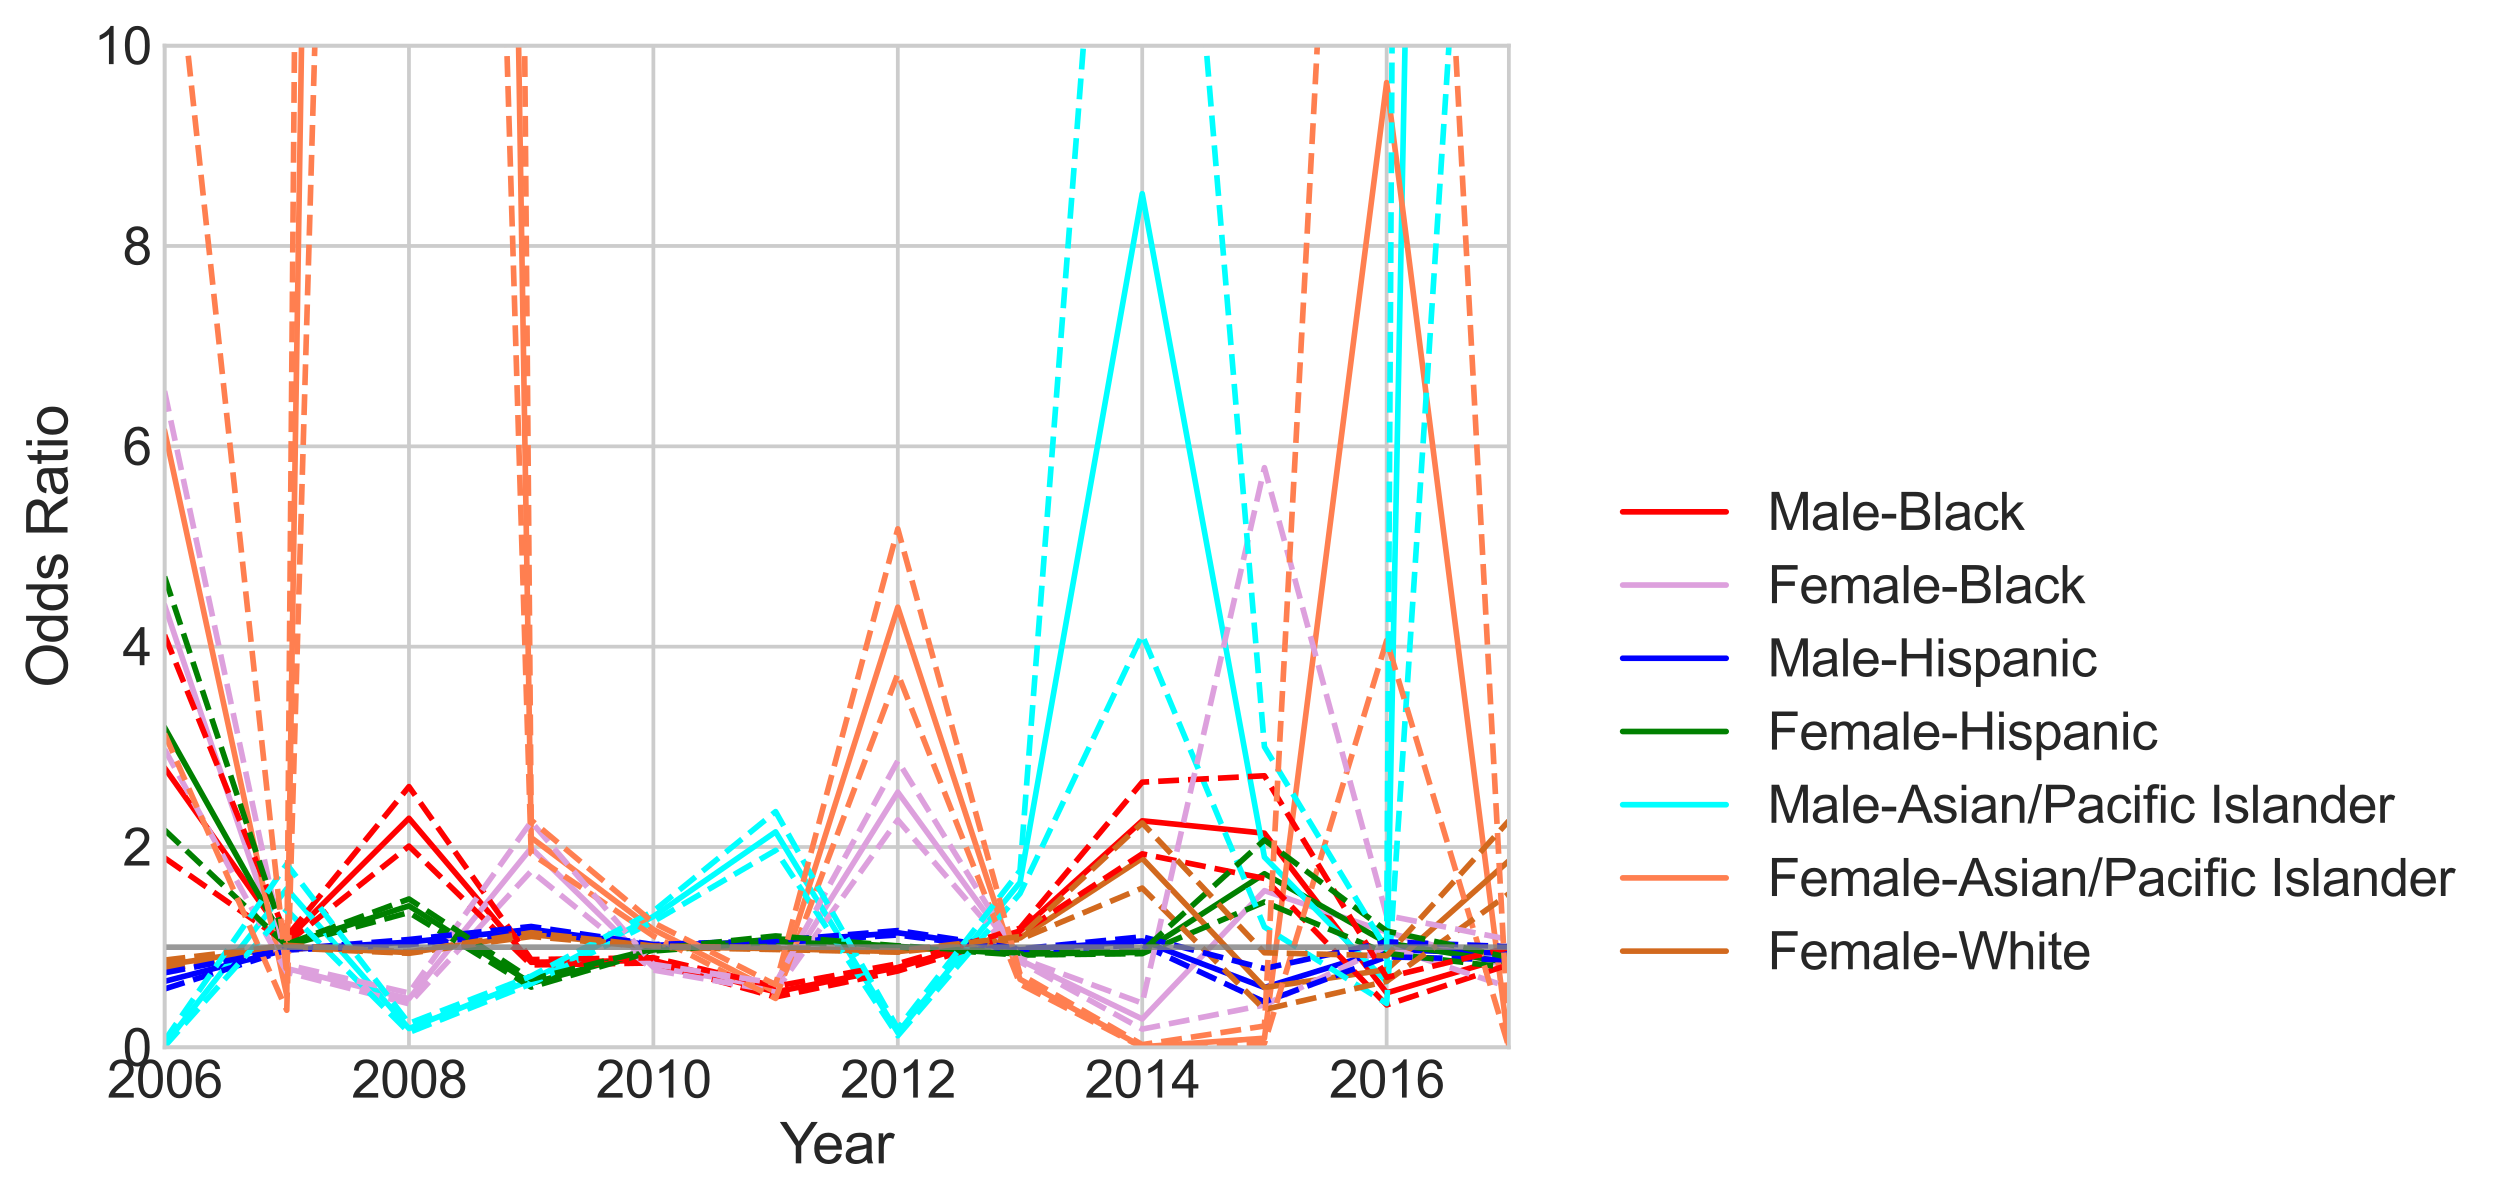 <?xml version="1.0" encoding="utf-8" standalone="no"?>
<!DOCTYPE svg PUBLIC "-//W3C//DTD SVG 1.1//EN"
  "http://www.w3.org/Graphics/SVG/1.1/DTD/svg11.dtd">
<svg xmlns:xlink="http://www.w3.org/1999/xlink" width="664.131pt" height="319.226pt" viewBox="0 0 664.131 319.226" xmlns="http://www.w3.org/2000/svg" version="1.1">
 <defs>
  <style type="text/css">*{stroke-linejoin: round; stroke-linecap: butt}</style>
 </defs>
 <g id="figure_1">
  <g id="patch_1">
   <path d="M 0 319.226 
L 664.131 319.226 
L 664.131 0 
L 0 0 
z
" style="fill: #ffffff"/>
  </g>
  <g id="axes_1">
   <g id="patch_2">
    <path d="M 43.711 278.233 
L 400.831 278.233 
L 400.831 12.121 
L 43.711 12.121 
z
" style="fill: #ffffff"/>
   </g>
   <g id="matplotlib.axis_1">
    <g id="xtick_1">
     <g id="line2d_1">
      <path d="M 43.711 278.233 
L 43.711 12.121 
" clip-path="url(#pe841f5357d)" style="fill: none; stroke: #cccccc; stroke-linecap: round"/>
     </g>
     <g id="text_1">
      <!-- 2006 -->
      <g style="fill: #262626" transform="translate(28.418 291.575) scale(0.138 -0.138)">
       <defs>
        <path id="ArialMT-32" d="M 3222 541 
L 3222 0 
L 194 0 
Q 188 203 259 391 
Q 375 700 629 1000 
Q 884 1300 1366 1694 
Q 2113 2306 2375 2664 
Q 2638 3022 2638 3341 
Q 2638 3675 2398 3904 
Q 2159 4134 1775 4134 
Q 1369 4134 1125 3890 
Q 881 3647 878 3216 
L 300 3275 
Q 359 3922 746 4261 
Q 1134 4600 1788 4600 
Q 2447 4600 2831 4234 
Q 3216 3869 3216 3328 
Q 3216 3053 3103 2787 
Q 2991 2522 2730 2228 
Q 2469 1934 1863 1422 
Q 1356 997 1212 845 
Q 1069 694 975 541 
L 3222 541 
z
" transform="scale(0.016)"/>
        <path id="ArialMT-30" d="M 266 2259 
Q 266 3072 433 3567 
Q 600 4063 929 4331 
Q 1259 4600 1759 4600 
Q 2128 4600 2406 4451 
Q 2684 4303 2865 4023 
Q 3047 3744 3150 3342 
Q 3253 2941 3253 2259 
Q 3253 1453 3087 958 
Q 2922 463 2592 192 
Q 2263 -78 1759 -78 
Q 1097 -78 719 397 
Q 266 969 266 2259 
z
M 844 2259 
Q 844 1131 1108 757 
Q 1372 384 1759 384 
Q 2147 384 2411 759 
Q 2675 1134 2675 2259 
Q 2675 3391 2411 3762 
Q 2147 4134 1753 4134 
Q 1366 4134 1134 3806 
Q 844 3388 844 2259 
z
" transform="scale(0.016)"/>
        <path id="ArialMT-36" d="M 3184 3459 
L 2625 3416 
Q 2550 3747 2413 3897 
Q 2184 4138 1850 4138 
Q 1581 4138 1378 3988 
Q 1113 3794 959 3422 
Q 806 3050 800 2363 
Q 1003 2672 1297 2822 
Q 1591 2972 1913 2972 
Q 2475 2972 2870 2558 
Q 3266 2144 3266 1488 
Q 3266 1056 3080 686 
Q 2894 316 2569 119 
Q 2244 -78 1831 -78 
Q 1128 -78 684 439 
Q 241 956 241 2144 
Q 241 3472 731 4075 
Q 1159 4600 1884 4600 
Q 2425 4600 2770 4297 
Q 3116 3994 3184 3459 
z
M 888 1484 
Q 888 1194 1011 928 
Q 1134 663 1356 523 
Q 1578 384 1822 384 
Q 2178 384 2434 671 
Q 2691 959 2691 1453 
Q 2691 1928 2437 2201 
Q 2184 2475 1800 2475 
Q 1419 2475 1153 2201 
Q 888 1928 888 1484 
z
" transform="scale(0.016)"/>
       </defs>
       <use xlink:href="#ArialMT-32"/>
       <use xlink:href="#ArialMT-30" x="55.615"/>
       <use xlink:href="#ArialMT-30" x="111.23"/>
       <use xlink:href="#ArialMT-36" x="166.846"/>
      </g>
     </g>
    </g>
    <g id="xtick_2">
     <g id="line2d_2">
      <path d="M 108.641 278.233 
L 108.641 12.121 
" clip-path="url(#pe841f5357d)" style="fill: none; stroke: #cccccc; stroke-linecap: round"/>
     </g>
     <g id="text_2">
      <!-- 2008 -->
      <g style="fill: #262626" transform="translate(93.349 291.575) scale(0.138 -0.138)">
       <defs>
        <path id="ArialMT-38" d="M 1131 2484 
Q 781 2613 612 2850 
Q 444 3088 444 3419 
Q 444 3919 803 4259 
Q 1163 4600 1759 4600 
Q 2359 4600 2725 4251 
Q 3091 3903 3091 3403 
Q 3091 3084 2923 2848 
Q 2756 2613 2416 2484 
Q 2838 2347 3058 2040 
Q 3278 1734 3278 1309 
Q 3278 722 2862 322 
Q 2447 -78 1769 -78 
Q 1091 -78 675 323 
Q 259 725 259 1325 
Q 259 1772 486 2073 
Q 713 2375 1131 2484 
z
M 1019 3438 
Q 1019 3113 1228 2906 
Q 1438 2700 1772 2700 
Q 2097 2700 2305 2904 
Q 2513 3109 2513 3406 
Q 2513 3716 2298 3927 
Q 2084 4138 1766 4138 
Q 1444 4138 1231 3931 
Q 1019 3725 1019 3438 
z
M 838 1322 
Q 838 1081 952 856 
Q 1066 631 1291 507 
Q 1516 384 1775 384 
Q 2178 384 2440 643 
Q 2703 903 2703 1303 
Q 2703 1709 2433 1975 
Q 2163 2241 1756 2241 
Q 1359 2241 1098 1978 
Q 838 1716 838 1322 
z
" transform="scale(0.016)"/>
       </defs>
       <use xlink:href="#ArialMT-32"/>
       <use xlink:href="#ArialMT-30" x="55.615"/>
       <use xlink:href="#ArialMT-30" x="111.23"/>
       <use xlink:href="#ArialMT-38" x="166.846"/>
      </g>
     </g>
    </g>
    <g id="xtick_3">
     <g id="line2d_3">
      <path d="M 173.572 278.233 
L 173.572 12.121 
" clip-path="url(#pe841f5357d)" style="fill: none; stroke: #cccccc; stroke-linecap: round"/>
     </g>
     <g id="text_3">
      <!-- 2010 -->
      <g style="fill: #262626" transform="translate(158.28 291.575) scale(0.138 -0.138)">
       <defs>
        <path id="ArialMT-31" d="M 2384 0 
L 1822 0 
L 1822 3584 
Q 1619 3391 1289 3197 
Q 959 3003 697 2906 
L 697 3450 
Q 1169 3672 1522 3987 
Q 1875 4303 2022 4600 
L 2384 4600 
L 2384 0 
z
" transform="scale(0.016)"/>
       </defs>
       <use xlink:href="#ArialMT-32"/>
       <use xlink:href="#ArialMT-30" x="55.615"/>
       <use xlink:href="#ArialMT-31" x="111.23"/>
       <use xlink:href="#ArialMT-30" x="166.846"/>
      </g>
     </g>
    </g>
    <g id="xtick_4">
     <g id="line2d_4">
      <path d="M 238.503 278.233 
L 238.503 12.121 
" clip-path="url(#pe841f5357d)" style="fill: none; stroke: #cccccc; stroke-linecap: round"/>
     </g>
     <g id="text_4">
      <!-- 2012 -->
      <g style="fill: #262626" transform="translate(223.211 291.575) scale(0.138 -0.138)">
       <use xlink:href="#ArialMT-32"/>
       <use xlink:href="#ArialMT-30" x="55.615"/>
       <use xlink:href="#ArialMT-31" x="111.23"/>
       <use xlink:href="#ArialMT-32" x="166.846"/>
      </g>
     </g>
    </g>
    <g id="xtick_5">
     <g id="line2d_5">
      <path d="M 303.434 278.233 
L 303.434 12.121 
" clip-path="url(#pe841f5357d)" style="fill: none; stroke: #cccccc; stroke-linecap: round"/>
     </g>
     <g id="text_5">
      <!-- 2014 -->
      <g style="fill: #262626" transform="translate(288.142 291.575) scale(0.138 -0.138)">
       <defs>
        <path id="ArialMT-34" d="M 2069 0 
L 2069 1097 
L 81 1097 
L 81 1613 
L 2172 4581 
L 2631 4581 
L 2631 1613 
L 3250 1613 
L 3250 1097 
L 2631 1097 
L 2631 0 
L 2069 0 
z
M 2069 1613 
L 2069 3678 
L 634 1613 
L 2069 1613 
z
" transform="scale(0.016)"/>
       </defs>
       <use xlink:href="#ArialMT-32"/>
       <use xlink:href="#ArialMT-30" x="55.615"/>
       <use xlink:href="#ArialMT-31" x="111.23"/>
       <use xlink:href="#ArialMT-34" x="166.846"/>
      </g>
     </g>
    </g>
    <g id="xtick_6">
     <g id="line2d_6">
      <path d="M 368.365 278.233 
L 368.365 12.121 
" clip-path="url(#pe841f5357d)" style="fill: none; stroke: #cccccc; stroke-linecap: round"/>
     </g>
     <g id="text_6">
      <!-- 2016 -->
      <g style="fill: #262626" transform="translate(353.073 291.575) scale(0.138 -0.138)">
       <use xlink:href="#ArialMT-32"/>
       <use xlink:href="#ArialMT-30" x="55.615"/>
       <use xlink:href="#ArialMT-31" x="111.23"/>
       <use xlink:href="#ArialMT-36" x="166.846"/>
      </g>
     </g>
    </g>
    <g id="text_7">
     <!-- Year -->
     <g style="fill: #262626" transform="translate(207.114 309.045) scale(0.15 -0.15)">
      <defs>
       <path id="ArialMT-59" d="M 1784 0 
L 1784 1941 
L 19 4581 
L 756 4581 
L 1659 3200 
Q 1909 2813 2125 2425 
Q 2331 2784 2625 3234 
L 3513 4581 
L 4219 4581 
L 2391 1941 
L 2391 0 
L 1784 0 
z
" transform="scale(0.016)"/>
       <path id="ArialMT-65" d="M 2694 1069 
L 3275 997 
Q 3138 488 2766 206 
Q 2394 -75 1816 -75 
Q 1088 -75 661 373 
Q 234 822 234 1631 
Q 234 2469 665 2931 
Q 1097 3394 1784 3394 
Q 2450 3394 2872 2941 
Q 3294 2488 3294 1666 
Q 3294 1616 3291 1516 
L 816 1516 
Q 847 969 1125 678 
Q 1403 388 1819 388 
Q 2128 388 2347 550 
Q 2566 713 2694 1069 
z
M 847 1978 
L 2700 1978 
Q 2663 2397 2488 2606 
Q 2219 2931 1791 2931 
Q 1403 2931 1139 2672 
Q 875 2413 847 1978 
z
" transform="scale(0.016)"/>
       <path id="ArialMT-61" d="M 2588 409 
Q 2275 144 1986 34 
Q 1697 -75 1366 -75 
Q 819 -75 525 192 
Q 231 459 231 875 
Q 231 1119 342 1320 
Q 453 1522 633 1644 
Q 813 1766 1038 1828 
Q 1203 1872 1538 1913 
Q 2219 1994 2541 2106 
Q 2544 2222 2544 2253 
Q 2544 2597 2384 2738 
Q 2169 2928 1744 2928 
Q 1347 2928 1158 2789 
Q 969 2650 878 2297 
L 328 2372 
Q 403 2725 575 2942 
Q 747 3159 1072 3276 
Q 1397 3394 1825 3394 
Q 2250 3394 2515 3294 
Q 2781 3194 2906 3042 
Q 3031 2891 3081 2659 
Q 3109 2516 3109 2141 
L 3109 1391 
Q 3109 606 3145 398 
Q 3181 191 3288 0 
L 2700 0 
Q 2613 175 2588 409 
z
M 2541 1666 
Q 2234 1541 1622 1453 
Q 1275 1403 1131 1340 
Q 988 1278 909 1158 
Q 831 1038 831 891 
Q 831 666 1001 516 
Q 1172 366 1500 366 
Q 1825 366 2078 508 
Q 2331 650 2450 897 
Q 2541 1088 2541 1459 
L 2541 1666 
z
" transform="scale(0.016)"/>
       <path id="ArialMT-72" d="M 416 0 
L 416 3319 
L 922 3319 
L 922 2816 
Q 1116 3169 1280 3281 
Q 1444 3394 1641 3394 
Q 1925 3394 2219 3213 
L 2025 2691 
Q 1819 2813 1613 2813 
Q 1428 2813 1281 2702 
Q 1134 2591 1072 2394 
Q 978 2094 978 1738 
L 978 0 
L 416 0 
z
" transform="scale(0.016)"/>
      </defs>
      <use xlink:href="#ArialMT-59"/>
      <use xlink:href="#ArialMT-65" x="57.574"/>
      <use xlink:href="#ArialMT-61" x="113.189"/>
      <use xlink:href="#ArialMT-72" x="168.805"/>
     </g>
    </g>
   </g>
   <g id="matplotlib.axis_2">
    <g id="ytick_1">
     <g id="line2d_7">
      <path d="M 43.711 278.233 
L 400.831 278.233 
" clip-path="url(#pe841f5357d)" style="fill: none; stroke: #cccccc; stroke-linecap: round"/>
     </g>
     <g id="text_8">
      <!-- 0 -->
      <g style="fill: #262626" transform="translate(32.564 283.154) scale(0.138 -0.138)">
       <use xlink:href="#ArialMT-30"/>
      </g>
     </g>
    </g>
    <g id="ytick_2">
     <g id="line2d_8">
      <path d="M 43.711 225.011 
L 400.831 225.011 
" clip-path="url(#pe841f5357d)" style="fill: none; stroke: #cccccc; stroke-linecap: round"/>
     </g>
     <g id="text_9">
      <!-- 2 -->
      <g style="fill: #262626" transform="translate(32.564 229.932) scale(0.138 -0.138)">
       <use xlink:href="#ArialMT-32"/>
      </g>
     </g>
    </g>
    <g id="ytick_3">
     <g id="line2d_9">
      <path d="M 43.711 171.788 
L 400.831 171.788 
" clip-path="url(#pe841f5357d)" style="fill: none; stroke: #cccccc; stroke-linecap: round"/>
     </g>
     <g id="text_10">
      <!-- 4 -->
      <g style="fill: #262626" transform="translate(32.564 176.709) scale(0.138 -0.138)">
       <use xlink:href="#ArialMT-34"/>
      </g>
     </g>
    </g>
    <g id="ytick_4">
     <g id="line2d_10">
      <path d="M 43.711 118.566 
L 400.831 118.566 
" clip-path="url(#pe841f5357d)" style="fill: none; stroke: #cccccc; stroke-linecap: round"/>
     </g>
     <g id="text_11">
      <!-- 6 -->
      <g style="fill: #262626" transform="translate(32.564 123.487) scale(0.138 -0.138)">
       <use xlink:href="#ArialMT-36"/>
      </g>
     </g>
    </g>
    <g id="ytick_5">
     <g id="line2d_11">
      <path d="M 43.711 65.343 
L 400.831 65.343 
" clip-path="url(#pe841f5357d)" style="fill: none; stroke: #cccccc; stroke-linecap: round"/>
     </g>
     <g id="text_12">
      <!-- 8 -->
      <g style="fill: #262626" transform="translate(32.564 70.264) scale(0.138 -0.138)">
       <use xlink:href="#ArialMT-38"/>
      </g>
     </g>
    </g>
    <g id="ytick_6">
     <g id="line2d_12">
      <path d="M 43.711 12.121 
L 400.831 12.121 
" clip-path="url(#pe841f5357d)" style="fill: none; stroke: #cccccc; stroke-linecap: round"/>
     </g>
     <g id="text_13">
      <!-- 10 -->
      <g style="fill: #262626" transform="translate(24.918 17.042) scale(0.138 -0.138)">
       <use xlink:href="#ArialMT-31"/>
       <use xlink:href="#ArialMT-30" x="55.615"/>
      </g>
     </g>
    </g>
    <g id="text_14">
     <!-- Odds Ratio -->
     <g style="fill: #262626" transform="translate(17.937 182.693) rotate(-90) scale(0.15 -0.15)">
      <defs>
       <path id="ArialMT-4f" d="M 309 2231 
Q 309 3372 921 4017 
Q 1534 4663 2503 4663 
Q 3138 4663 3647 4359 
Q 4156 4056 4423 3514 
Q 4691 2972 4691 2284 
Q 4691 1588 4409 1038 
Q 4128 488 3612 205 
Q 3097 -78 2500 -78 
Q 1853 -78 1343 234 
Q 834 547 571 1087 
Q 309 1628 309 2231 
z
M 934 2222 
Q 934 1394 1379 917 
Q 1825 441 2497 441 
Q 3181 441 3623 922 
Q 4066 1403 4066 2288 
Q 4066 2847 3877 3264 
Q 3688 3681 3323 3911 
Q 2959 4141 2506 4141 
Q 1863 4141 1398 3698 
Q 934 3256 934 2222 
z
" transform="scale(0.016)"/>
       <path id="ArialMT-64" d="M 2575 0 
L 2575 419 
Q 2259 -75 1647 -75 
Q 1250 -75 917 144 
Q 584 363 401 755 
Q 219 1147 219 1656 
Q 219 2153 384 2558 
Q 550 2963 881 3178 
Q 1213 3394 1622 3394 
Q 1922 3394 2156 3267 
Q 2391 3141 2538 2938 
L 2538 4581 
L 3097 4581 
L 3097 0 
L 2575 0 
z
M 797 1656 
Q 797 1019 1065 703 
Q 1334 388 1700 388 
Q 2069 388 2326 689 
Q 2584 991 2584 1609 
Q 2584 2291 2321 2609 
Q 2059 2928 1675 2928 
Q 1300 2928 1048 2622 
Q 797 2316 797 1656 
z
" transform="scale(0.016)"/>
       <path id="ArialMT-73" d="M 197 991 
L 753 1078 
Q 800 744 1014 566 
Q 1228 388 1613 388 
Q 2000 388 2187 545 
Q 2375 703 2375 916 
Q 2375 1106 2209 1216 
Q 2094 1291 1634 1406 
Q 1016 1563 777 1677 
Q 538 1791 414 1992 
Q 291 2194 291 2438 
Q 291 2659 392 2848 
Q 494 3038 669 3163 
Q 800 3259 1026 3326 
Q 1253 3394 1513 3394 
Q 1903 3394 2198 3281 
Q 2494 3169 2634 2976 
Q 2775 2784 2828 2463 
L 2278 2388 
Q 2241 2644 2061 2787 
Q 1881 2931 1553 2931 
Q 1166 2931 1000 2803 
Q 834 2675 834 2503 
Q 834 2394 903 2306 
Q 972 2216 1119 2156 
Q 1203 2125 1616 2013 
Q 2213 1853 2448 1751 
Q 2684 1650 2818 1456 
Q 2953 1263 2953 975 
Q 2953 694 2789 445 
Q 2625 197 2315 61 
Q 2006 -75 1616 -75 
Q 969 -75 630 194 
Q 291 463 197 991 
z
" transform="scale(0.016)"/>
       <path id="ArialMT-20" transform="scale(0.016)"/>
       <path id="ArialMT-52" d="M 503 0 
L 503 4581 
L 2534 4581 
Q 3147 4581 3465 4457 
Q 3784 4334 3975 4021 
Q 4166 3709 4166 3331 
Q 4166 2844 3850 2509 
Q 3534 2175 2875 2084 
Q 3116 1969 3241 1856 
Q 3506 1613 3744 1247 
L 4541 0 
L 3778 0 
L 3172 953 
Q 2906 1366 2734 1584 
Q 2563 1803 2427 1890 
Q 2291 1978 2150 2013 
Q 2047 2034 1813 2034 
L 1109 2034 
L 1109 0 
L 503 0 
z
M 1109 2559 
L 2413 2559 
Q 2828 2559 3062 2645 
Q 3297 2731 3419 2920 
Q 3541 3109 3541 3331 
Q 3541 3656 3305 3865 
Q 3069 4075 2559 4075 
L 1109 4075 
L 1109 2559 
z
" transform="scale(0.016)"/>
       <path id="ArialMT-74" d="M 1650 503 
L 1731 6 
Q 1494 -44 1306 -44 
Q 1000 -44 831 53 
Q 663 150 594 308 
Q 525 466 525 972 
L 525 2881 
L 113 2881 
L 113 3319 
L 525 3319 
L 525 4141 
L 1084 4478 
L 1084 3319 
L 1650 3319 
L 1650 2881 
L 1084 2881 
L 1084 941 
Q 1084 700 1114 631 
Q 1144 563 1211 522 
Q 1278 481 1403 481 
Q 1497 481 1650 503 
z
" transform="scale(0.016)"/>
       <path id="ArialMT-69" d="M 425 3934 
L 425 4581 
L 988 4581 
L 988 3934 
L 425 3934 
z
M 425 0 
L 425 3319 
L 988 3319 
L 988 0 
L 425 0 
z
" transform="scale(0.016)"/>
       <path id="ArialMT-6f" d="M 213 1659 
Q 213 2581 725 3025 
Q 1153 3394 1769 3394 
Q 2453 3394 2887 2945 
Q 3322 2497 3322 1706 
Q 3322 1066 3130 698 
Q 2938 331 2570 128 
Q 2203 -75 1769 -75 
Q 1072 -75 642 372 
Q 213 819 213 1659 
z
M 791 1659 
Q 791 1022 1069 705 
Q 1347 388 1769 388 
Q 2188 388 2466 706 
Q 2744 1025 2744 1678 
Q 2744 2294 2464 2611 
Q 2184 2928 1769 2928 
Q 1347 2928 1069 2612 
Q 791 2297 791 1659 
z
" transform="scale(0.016)"/>
      </defs>
      <use xlink:href="#ArialMT-4f"/>
      <use xlink:href="#ArialMT-64" x="77.783"/>
      <use xlink:href="#ArialMT-64" x="133.398"/>
      <use xlink:href="#ArialMT-73" x="189.014"/>
      <use xlink:href="#ArialMT-20" x="239.014"/>
      <use xlink:href="#ArialMT-52" x="266.797"/>
      <use xlink:href="#ArialMT-61" x="339.014"/>
      <use xlink:href="#ArialMT-74" x="394.629"/>
      <use xlink:href="#ArialMT-69" x="422.412"/>
      <use xlink:href="#ArialMT-6f" x="444.629"/>
     </g>
    </g>
   </g>
   <g id="PolyCollection_1"/>
   <g id="PolyCollection_2"/>
   <g id="PolyCollection_3"/>
   <g id="PolyCollection_4"/>
   <g id="PolyCollection_5"/>
   <g id="PolyCollection_6"/>
   <g id="PolyCollection_7"/>
   <g id="PolyCollection_8"/>
   <g id="PolyCollection_9"/>
   <g id="PolyCollection_10"/>
   <g id="PolyCollection_11"/>
   <g id="PolyCollection_12"/>
   <g id="PolyCollection_13"/>
   <g id="PolyCollection_14"/>
   <g id="PolyCollection_15"/>
   <g id="PolyCollection_16"/>
   <g id="PolyCollection_17"/>
   <g id="PolyCollection_18"/>
   <g id="PolyCollection_19"/>
   <g id="PolyCollection_20"/>
   <g id="PolyCollection_21"/>
   <g id="line2d_13">
    <path d="M 43.711 203.968 
L 76.176 249.696 
L 108.641 217.382 
L 141.107 255.632 
L 173.572 255.132 
L 206.038 263.513 
L 238.503 257.012 
L 270.969 247.318 
L 303.434 218.052 
L 335.9 221.343 
L 368.365 263.759 
L 400.831 254.12 
" clip-path="url(#pe841f5357d)" style="fill: none; stroke: #ff0000; stroke-width: 1.5; stroke-linecap: round"/>
   </g>
   <g id="line2d_14">
    <path d="M 43.711 160.724 
L 76.176 257.286 
L 108.641 265.309 
L 141.107 225.264 
L 173.572 256.949 
L 206.038 262.298 
L 238.503 210.428 
L 270.969 255.042 
L 303.434 270.686 
L 335.9 236.602 
L 368.365 247.603 
L 400.831 256.823 
" clip-path="url(#pe841f5357d)" style="fill: none; stroke: #dda0dd; stroke-width: 1.5; stroke-linecap: round"/>
   </g>
   <g id="line2d_15">
    <path d="M 43.711 260.706 
L 76.176 252.267 
L 108.641 250.276 
L 141.107 246.881 
L 173.572 251.118 
L 206.038 250.164 
L 238.503 247.802 
L 270.969 252.328 
L 303.434 249.969 
L 335.9 262.332 
L 368.365 252.273 
L 400.831 253.283 
" clip-path="url(#pe841f5357d)" style="fill: none; stroke: #0000ff; stroke-width: 1.5; stroke-linecap: round"/>
   </g>
   <g id="line2d_16">
    <path d="M 43.711 193.239 
L 76.176 251.015 
L 108.641 240.651 
L 141.107 261.208 
L 173.572 252.363 
L 206.038 249.404 
L 238.503 251.408 
L 270.969 253.448 
L 303.434 252.997 
L 335.9 232.117 
L 368.365 250.446 
L 400.831 255.74 
" clip-path="url(#pe841f5357d)" style="fill: none; stroke: #008000; stroke-width: 1.5; stroke-linecap: round"/>
   </g>
   <g id="line2d_17">
    <path d="M 43.711 277.582 
L 76.176 236.11 
L 108.641 273.222 
L 141.107 260.349 
L 173.572 243.464 
L 206.038 220.982 
L 238.503 274.316 
L 270.969 234.435 
L 303.434 51.465 
L 335.9 227.707 
L 368.365 260.808 
L 373.504 -1 
" clip-path="url(#pe841f5357d)" style="fill: none; stroke: #00ffff; stroke-width: 1.5; stroke-linecap: round"/>
   </g>
   <g id="line2d_18">
    <path d="M 43.711 114.378 
L 76.176 264.415 
L 80.303 -1 
M 137.56 -1 
L 141.107 222.509 
L 173.572 246.938 
L 206.038 263.524 
L 238.503 161.307 
L 270.969 260.144 
L 303.434 278.063 
L 335.9 275.803 
L 368.365 21.95 
L 400.831 278.12 
" clip-path="url(#pe841f5357d)" style="fill: none; stroke: #ff7f50; stroke-width: 1.5; stroke-linecap: round"/>
   </g>
   <g id="line2d_19">
    <path d="M 43.711 256.375 
L 76.176 251.476 
L 108.641 253.061 
L 141.107 248.278 
L 173.572 251.482 
L 206.038 252.019 
L 238.503 252.792 
L 270.969 249.178 
L 303.434 228.013 
L 335.9 262.343 
L 368.365 257.578 
L 400.831 228.68 
" clip-path="url(#pe841f5357d)" style="fill: none; stroke: #d2691e; stroke-width: 1.5; stroke-linecap: round"/>
   </g>
   <g id="line2d_20">
    <path d="M 43.711 227.885 
L 76.176 250.541 
L 108.641 224.774 
L 141.107 256.336 
L 173.572 255.812 
L 206.038 264.857 
L 238.503 257.956 
L 270.969 248.032 
L 303.434 226.827 
L 335.9 233.374 
L 368.365 266.965 
L 400.831 256.265 
" clip-path="url(#pe841f5357d)" style="fill: none; stroke-dasharray: 5.55,2.4; stroke-dashoffset: 0; stroke: #ff0000; stroke-width: 1.5"/>
   </g>
   <g id="line2d_21">
    <path d="M 43.711 199.028 
L 76.176 258.254 
L 108.641 266.663 
L 141.107 231.426 
L 173.572 257.702 
L 206.038 263.333 
L 238.503 217.814 
L 270.969 255.522 
L 303.434 273.384 
L 335.9 266.978 
L 368.365 251.452 
L 400.831 262.237 
" clip-path="url(#pe841f5357d)" style="fill: none; stroke-dasharray: 5.55,2.4; stroke-dashoffset: 0; stroke: #dda0dd; stroke-width: 1.5"/>
   </g>
   <g id="line2d_22">
    <path d="M 43.711 262.721 
L 76.176 252.367 
L 108.641 250.955 
L 141.107 247.622 
L 173.572 251.312 
L 206.038 250.453 
L 238.503 248.384 
L 270.969 252.567 
L 303.434 251.034 
L 335.9 266.16 
L 368.365 254.185 
L 400.831 254.978 
" clip-path="url(#pe841f5357d)" style="fill: none; stroke-dasharray: 5.55,2.4; stroke-dashoffset: 0; stroke: #0000ff; stroke-width: 1.5"/>
   </g>
   <g id="line2d_23">
    <path d="M 43.711 220.462 
L 76.176 251.192 
L 108.641 242.404 
L 141.107 262.227 
L 173.572 252.64 
L 206.038 250.158 
L 238.503 251.548 
L 270.969 253.712 
L 303.434 253.334 
L 335.9 239.63 
L 368.365 253.253 
L 400.831 257.056 
" clip-path="url(#pe841f5357d)" style="fill: none; stroke-dasharray: 5.55,2.4; stroke-dashoffset: 0; stroke: #008000; stroke-width: 1.5"/>
   </g>
   <g id="line2d_24">
    <path d="M 43.711 277.996 
L 76.176 241.765 
L 108.641 274.286 
L 141.107 261.337 
L 173.572 244.804 
L 206.038 225.895 
L 238.503 275.14 
L 270.969 237.363 
L 303.434 168.671 
L 335.9 246.258 
L 368.365 266.586 
L 385.773 -1 
" clip-path="url(#pe841f5357d)" style="fill: none; stroke-dasharray: 5.55,2.4; stroke-dashoffset: 0; stroke: #00ffff; stroke-width: 1.5"/>
   </g>
   <g id="line2d_25">
    <path d="M 43.711 194.901 
L 76.176 268.373 
L 84.011 -1 
M 134.225 -1 
L 141.107 226.789 
L 173.572 248.647 
L 206.038 265.234 
L 238.503 178.977 
L 270.969 261.412 
L 303.434 278.193 
L 335.9 277.192 
L 368.365 170.161 
L 400.831 278.209 
" clip-path="url(#pe841f5357d)" style="fill: none; stroke-dasharray: 5.55,2.4; stroke-dashoffset: 0; stroke: #ff7f50; stroke-width: 1.5"/>
   </g>
   <g id="line2d_26">
    <path d="M 43.711 257.617 
L 76.176 251.818 
L 108.641 253.247 
L 141.107 248.775 
L 173.572 251.651 
L 206.038 252.246 
L 238.503 252.945 
L 270.969 249.556 
L 303.434 235.918 
L 335.9 268.188 
L 368.365 260.697 
L 400.831 237.435 
" clip-path="url(#pe841f5357d)" style="fill: none; stroke-dasharray: 5.55,2.4; stroke-dashoffset: 0; stroke: #d2691e; stroke-width: 1.5"/>
   </g>
   <g id="line2d_27">
    <path d="M 43.711 168.691 
L 76.176 248.826 
L 108.641 208.967 
L 141.107 254.906 
L 173.572 254.431 
L 206.038 262.033 
L 238.503 256.025 
L 270.969 246.586 
L 303.434 207.778 
L 335.9 206.087 
L 368.365 259.64 
L 400.831 251.766 
" clip-path="url(#pe841f5357d)" style="fill: none; stroke-dasharray: 5.55,2.4; stroke-dashoffset: 0; stroke: #ff0000; stroke-width: 1.5"/>
   </g>
   <g id="line2d_28">
    <path d="M 43.711 103.897 
L 76.176 256.271 
L 108.641 263.797 
L 141.107 218.291 
L 173.572 256.168 
L 206.038 261.192 
L 238.503 202.139 
L 270.969 254.551 
L 303.434 266.487 
L 335.9 124.246 
L 368.365 243.201 
L 400.831 249.577 
" clip-path="url(#pe841f5357d)" style="fill: none; stroke-dasharray: 5.55,2.4; stroke-dashoffset: 0; stroke: #dda0dd; stroke-width: 1.5"/>
   </g>
   <g id="line2d_29">
    <path d="M 43.711 258.43 
L 76.176 252.168 
L 108.641 249.58 
L 141.107 246.123 
L 173.572 250.923 
L 206.038 249.872 
L 238.503 247.21 
L 270.969 252.088 
L 303.434 248.862 
L 335.9 257.291 
L 368.365 250.209 
L 400.831 251.465 
" clip-path="url(#pe841f5357d)" style="fill: none; stroke-dasharray: 5.55,2.4; stroke-dashoffset: 0; stroke: #0000ff; stroke-width: 1.5"/>
   </g>
   <g id="line2d_30">
    <path d="M 43.711 153.189 
L 76.176 250.837 
L 108.641 238.813 
L 141.107 260.125 
L 173.572 252.083 
L 206.038 248.631 
L 238.503 251.268 
L 270.969 253.181 
L 303.434 252.654 
L 335.9 223.143 
L 368.365 247.325 
L 400.831 254.342 
" clip-path="url(#pe841f5357d)" style="fill: none; stroke-dasharray: 5.55,2.4; stroke-dashoffset: 0; stroke: #008000; stroke-width: 1.5"/>
   </g>
   <g id="line2d_31">
    <path d="M 43.711 276.449 
L 76.176 229.577 
L 108.641 271.87 
L 141.107 259.302 
L 173.572 242.069 
L 206.038 215.608 
L 238.503 273.272 
L 270.969 231.298 
L 288.822 -1 
M 319.281 -1 
L 335.9 198.393 
L 368.365 252.163 
L 369.875 -1 
" clip-path="url(#pe841f5357d)" style="fill: none; stroke-dasharray: 5.55,2.4; stroke-dashoffset: 0; stroke: #00ffff; stroke-width: 1.5"/>
   </g>
   <g id="line2d_32">
    <path d="M 48.315 -1 
L 76.176 258.868 
L 78.337 -1 
M 139.267 -1 
L 141.107 217.874 
L 173.572 245.13 
L 206.038 261.588 
L 238.503 140.493 
L 270.969 258.78 
L 303.434 277.503 
L 335.9 272.563 
L 350.651 -1 
M 385.93 -1 
L 400.831 277.698 
" clip-path="url(#pe841f5357d)" style="fill: none; stroke-dasharray: 5.55,2.4; stroke-dashoffset: 0; stroke: #ff7f50; stroke-width: 1.5"/>
   </g>
   <g id="line2d_33">
    <path d="M 43.711 255.057 
L 76.176 251.13 
L 108.641 252.873 
L 141.107 247.772 
L 173.572 251.312 
L 206.038 251.791 
L 238.503 252.638 
L 270.969 248.794 
L 303.434 218.63 
L 335.9 253.096 
L 368.365 253.903 
L 400.831 218.047 
" clip-path="url(#pe841f5357d)" style="fill: none; stroke-dasharray: 5.55,2.4; stroke-dashoffset: 0; stroke: #d2691e; stroke-width: 1.5"/>
   </g>
   <g id="line2d_34">
    <path d="M 43.711 251.622 
L 400.831 251.622 
" clip-path="url(#pe841f5357d)" style="fill: none; stroke: #808080; stroke-opacity: 0.8; stroke-width: 1.5; stroke-linecap: round"/>
   </g>
   <g id="patch_3">
    <path d="M 43.711 278.233 
L 43.711 12.121 
" style="fill: none; stroke: #cccccc; stroke-linejoin: miter; stroke-linecap: square"/>
   </g>
   <g id="patch_4">
    <path d="M 400.831 278.233 
L 400.831 12.121 
" style="fill: none; stroke: #cccccc; stroke-linejoin: miter; stroke-linecap: square"/>
   </g>
   <g id="patch_5">
    <path d="M 43.711 278.233 
L 400.831 278.233 
" style="fill: none; stroke: #cccccc; stroke-linejoin: miter; stroke-linecap: square"/>
   </g>
   <g id="patch_6">
    <path d="M 43.711 12.121 
L 400.831 12.121 
" style="fill: none; stroke: #cccccc; stroke-linejoin: miter; stroke-linecap: square"/>
   </g>
   <g id="legend_1">
    <g id="line2d_35">
     <path d="M 431.062 135.97 
L 444.812 135.97 
L 458.562 135.97 
" style="fill: none; stroke: #ff0000; stroke-width: 1.5; stroke-linecap: round"/>
    </g>
    <g id="text_15">
     <!-- Male-Black -->
     <g style="fill: #262626" transform="translate(469.562 140.783) scale(0.138 -0.138)">
      <defs>
       <path id="ArialMT-4d" d="M 475 0 
L 475 4581 
L 1388 4581 
L 2472 1338 
Q 2622 884 2691 659 
Q 2769 909 2934 1394 
L 4031 4581 
L 4847 4581 
L 4847 0 
L 4263 0 
L 4263 3834 
L 2931 0 
L 2384 0 
L 1059 3900 
L 1059 0 
L 475 0 
z
" transform="scale(0.016)"/>
       <path id="ArialMT-6c" d="M 409 0 
L 409 4581 
L 972 4581 
L 972 0 
L 409 0 
z
" transform="scale(0.016)"/>
       <path id="ArialMT-2d" d="M 203 1375 
L 203 1941 
L 1931 1941 
L 1931 1375 
L 203 1375 
z
" transform="scale(0.016)"/>
       <path id="ArialMT-42" d="M 469 0 
L 469 4581 
L 2188 4581 
Q 2713 4581 3030 4442 
Q 3347 4303 3526 4014 
Q 3706 3725 3706 3409 
Q 3706 3116 3547 2856 
Q 3388 2597 3066 2438 
Q 3481 2316 3704 2022 
Q 3928 1728 3928 1328 
Q 3928 1006 3792 729 
Q 3656 453 3456 303 
Q 3256 153 2954 76 
Q 2653 0 2216 0 
L 469 0 
z
M 1075 2656 
L 2066 2656 
Q 2469 2656 2644 2709 
Q 2875 2778 2992 2937 
Q 3109 3097 3109 3338 
Q 3109 3566 3000 3739 
Q 2891 3913 2687 3977 
Q 2484 4041 1991 4041 
L 1075 4041 
L 1075 2656 
z
M 1075 541 
L 2216 541 
Q 2509 541 2628 563 
Q 2838 600 2978 687 
Q 3119 775 3209 942 
Q 3300 1109 3300 1328 
Q 3300 1584 3169 1773 
Q 3038 1963 2805 2039 
Q 2572 2116 2134 2116 
L 1075 2116 
L 1075 541 
z
" transform="scale(0.016)"/>
       <path id="ArialMT-63" d="M 2588 1216 
L 3141 1144 
Q 3050 572 2676 248 
Q 2303 -75 1759 -75 
Q 1078 -75 664 370 
Q 250 816 250 1647 
Q 250 2184 428 2587 
Q 606 2991 970 3192 
Q 1334 3394 1763 3394 
Q 2303 3394 2647 3120 
Q 2991 2847 3088 2344 
L 2541 2259 
Q 2463 2594 2264 2762 
Q 2066 2931 1784 2931 
Q 1359 2931 1093 2626 
Q 828 2322 828 1663 
Q 828 994 1084 691 
Q 1341 388 1753 388 
Q 2084 388 2306 591 
Q 2528 794 2588 1216 
z
" transform="scale(0.016)"/>
       <path id="ArialMT-6b" d="M 425 0 
L 425 4581 
L 988 4581 
L 988 1969 
L 2319 3319 
L 3047 3319 
L 1778 2088 
L 3175 0 
L 2481 0 
L 1384 1697 
L 988 1316 
L 988 0 
L 425 0 
z
" transform="scale(0.016)"/>
      </defs>
      <use xlink:href="#ArialMT-4d"/>
      <use xlink:href="#ArialMT-61" x="83.301"/>
      <use xlink:href="#ArialMT-6c" x="138.916"/>
      <use xlink:href="#ArialMT-65" x="161.133"/>
      <use xlink:href="#ArialMT-2d" x="216.748"/>
      <use xlink:href="#ArialMT-42" x="250.049"/>
      <use xlink:href="#ArialMT-6c" x="316.748"/>
      <use xlink:href="#ArialMT-61" x="338.965"/>
      <use xlink:href="#ArialMT-63" x="394.58"/>
      <use xlink:href="#ArialMT-6b" x="444.58"/>
     </g>
    </g>
    <g id="line2d_36">
     <path d="M 431.062 155.42 
L 444.812 155.42 
L 458.562 155.42 
" style="fill: none; stroke: #dda0dd; stroke-width: 1.5; stroke-linecap: round"/>
    </g>
    <g id="text_16">
     <!-- Female-Black -->
     <g style="fill: #262626" transform="translate(469.562 160.233) scale(0.138 -0.138)">
      <defs>
       <path id="ArialMT-46" d="M 525 0 
L 525 4581 
L 3616 4581 
L 3616 4041 
L 1131 4041 
L 1131 2622 
L 3281 2622 
L 3281 2081 
L 1131 2081 
L 1131 0 
L 525 0 
z
" transform="scale(0.016)"/>
       <path id="ArialMT-6d" d="M 422 0 
L 422 3319 
L 925 3319 
L 925 2853 
Q 1081 3097 1340 3245 
Q 1600 3394 1931 3394 
Q 2300 3394 2536 3241 
Q 2772 3088 2869 2813 
Q 3263 3394 3894 3394 
Q 4388 3394 4653 3120 
Q 4919 2847 4919 2278 
L 4919 0 
L 4359 0 
L 4359 2091 
Q 4359 2428 4304 2576 
Q 4250 2725 4106 2815 
Q 3963 2906 3769 2906 
Q 3419 2906 3187 2673 
Q 2956 2441 2956 1928 
L 2956 0 
L 2394 0 
L 2394 2156 
Q 2394 2531 2256 2718 
Q 2119 2906 1806 2906 
Q 1569 2906 1367 2781 
Q 1166 2656 1075 2415 
Q 984 2175 984 1722 
L 984 0 
L 422 0 
z
" transform="scale(0.016)"/>
      </defs>
      <use xlink:href="#ArialMT-46"/>
      <use xlink:href="#ArialMT-65" x="61.084"/>
      <use xlink:href="#ArialMT-6d" x="116.699"/>
      <use xlink:href="#ArialMT-61" x="200"/>
      <use xlink:href="#ArialMT-6c" x="255.615"/>
      <use xlink:href="#ArialMT-65" x="277.832"/>
      <use xlink:href="#ArialMT-2d" x="333.447"/>
      <use xlink:href="#ArialMT-42" x="366.748"/>
      <use xlink:href="#ArialMT-6c" x="433.447"/>
      <use xlink:href="#ArialMT-61" x="455.664"/>
      <use xlink:href="#ArialMT-63" x="511.279"/>
      <use xlink:href="#ArialMT-6b" x="561.279"/>
     </g>
    </g>
    <g id="line2d_37">
     <path d="M 431.062 174.87 
L 444.812 174.87 
L 458.562 174.87 
" style="fill: none; stroke: #0000ff; stroke-width: 1.5; stroke-linecap: round"/>
    </g>
    <g id="text_17">
     <!-- Male-Hispanic -->
     <g style="fill: #262626" transform="translate(469.562 179.682) scale(0.138 -0.138)">
      <defs>
       <path id="ArialMT-48" d="M 513 0 
L 513 4581 
L 1119 4581 
L 1119 2700 
L 3500 2700 
L 3500 4581 
L 4106 4581 
L 4106 0 
L 3500 0 
L 3500 2159 
L 1119 2159 
L 1119 0 
L 513 0 
z
" transform="scale(0.016)"/>
       <path id="ArialMT-70" d="M 422 -1272 
L 422 3319 
L 934 3319 
L 934 2888 
Q 1116 3141 1344 3267 
Q 1572 3394 1897 3394 
Q 2322 3394 2647 3175 
Q 2972 2956 3137 2557 
Q 3303 2159 3303 1684 
Q 3303 1175 3120 767 
Q 2938 359 2589 142 
Q 2241 -75 1856 -75 
Q 1575 -75 1351 44 
Q 1128 163 984 344 
L 984 -1272 
L 422 -1272 
z
M 931 1641 
Q 931 1000 1190 694 
Q 1450 388 1819 388 
Q 2194 388 2461 705 
Q 2728 1022 2728 1688 
Q 2728 2322 2467 2637 
Q 2206 2953 1844 2953 
Q 1484 2953 1207 2617 
Q 931 2281 931 1641 
z
" transform="scale(0.016)"/>
       <path id="ArialMT-6e" d="M 422 0 
L 422 3319 
L 928 3319 
L 928 2847 
Q 1294 3394 1984 3394 
Q 2284 3394 2536 3286 
Q 2788 3178 2913 3003 
Q 3038 2828 3088 2588 
Q 3119 2431 3119 2041 
L 3119 0 
L 2556 0 
L 2556 2019 
Q 2556 2363 2490 2533 
Q 2425 2703 2258 2804 
Q 2091 2906 1866 2906 
Q 1506 2906 1245 2678 
Q 984 2450 984 1813 
L 984 0 
L 422 0 
z
" transform="scale(0.016)"/>
      </defs>
      <use xlink:href="#ArialMT-4d"/>
      <use xlink:href="#ArialMT-61" x="83.301"/>
      <use xlink:href="#ArialMT-6c" x="138.916"/>
      <use xlink:href="#ArialMT-65" x="161.133"/>
      <use xlink:href="#ArialMT-2d" x="216.748"/>
      <use xlink:href="#ArialMT-48" x="250.049"/>
      <use xlink:href="#ArialMT-69" x="322.266"/>
      <use xlink:href="#ArialMT-73" x="344.482"/>
      <use xlink:href="#ArialMT-70" x="394.482"/>
      <use xlink:href="#ArialMT-61" x="450.098"/>
      <use xlink:href="#ArialMT-6e" x="505.713"/>
      <use xlink:href="#ArialMT-69" x="561.328"/>
      <use xlink:href="#ArialMT-63" x="583.545"/>
     </g>
    </g>
    <g id="line2d_38">
     <path d="M 431.062 194.32 
L 444.812 194.32 
L 458.562 194.32 
" style="fill: none; stroke: #008000; stroke-width: 1.5; stroke-linecap: round"/>
    </g>
    <g id="text_18">
     <!-- Female-Hispanic -->
     <g style="fill: #262626" transform="translate(469.562 199.132) scale(0.138 -0.138)">
      <use xlink:href="#ArialMT-46"/>
      <use xlink:href="#ArialMT-65" x="61.084"/>
      <use xlink:href="#ArialMT-6d" x="116.699"/>
      <use xlink:href="#ArialMT-61" x="200"/>
      <use xlink:href="#ArialMT-6c" x="255.615"/>
      <use xlink:href="#ArialMT-65" x="277.832"/>
      <use xlink:href="#ArialMT-2d" x="333.447"/>
      <use xlink:href="#ArialMT-48" x="366.748"/>
      <use xlink:href="#ArialMT-69" x="438.965"/>
      <use xlink:href="#ArialMT-73" x="461.182"/>
      <use xlink:href="#ArialMT-70" x="511.182"/>
      <use xlink:href="#ArialMT-61" x="566.797"/>
      <use xlink:href="#ArialMT-6e" x="622.412"/>
      <use xlink:href="#ArialMT-69" x="678.027"/>
      <use xlink:href="#ArialMT-63" x="700.244"/>
     </g>
    </g>
    <g id="line2d_39">
     <path d="M 431.062 213.77 
L 444.812 213.77 
L 458.562 213.77 
" style="fill: none; stroke: #00ffff; stroke-width: 1.5; stroke-linecap: round"/>
    </g>
    <g id="text_19">
     <!-- Male-Asian/Pacific Islander -->
     <g style="fill: #262626" transform="translate(469.562 218.582) scale(0.138 -0.138)">
      <defs>
       <path id="ArialMT-41" d="M -9 0 
L 1750 4581 
L 2403 4581 
L 4278 0 
L 3588 0 
L 3053 1388 
L 1138 1388 
L 634 0 
L -9 0 
z
M 1313 1881 
L 2866 1881 
L 2388 3150 
Q 2169 3728 2063 4100 
Q 1975 3659 1816 3225 
L 1313 1881 
z
" transform="scale(0.016)"/>
       <path id="ArialMT-2f" d="M 0 -78 
L 1328 4659 
L 1778 4659 
L 453 -78 
L 0 -78 
z
" transform="scale(0.016)"/>
       <path id="ArialMT-50" d="M 494 0 
L 494 4581 
L 2222 4581 
Q 2678 4581 2919 4538 
Q 3256 4481 3484 4323 
Q 3713 4166 3852 3881 
Q 3991 3597 3991 3256 
Q 3991 2672 3619 2267 
Q 3247 1863 2275 1863 
L 1100 1863 
L 1100 0 
L 494 0 
z
M 1100 2403 
L 2284 2403 
Q 2872 2403 3119 2622 
Q 3366 2841 3366 3238 
Q 3366 3525 3220 3729 
Q 3075 3934 2838 4000 
Q 2684 4041 2272 4041 
L 1100 4041 
L 1100 2403 
z
" transform="scale(0.016)"/>
       <path id="ArialMT-66" d="M 556 0 
L 556 2881 
L 59 2881 
L 59 3319 
L 556 3319 
L 556 3672 
Q 556 4006 616 4169 
Q 697 4388 901 4523 
Q 1106 4659 1475 4659 
Q 1713 4659 2000 4603 
L 1916 4113 
Q 1741 4144 1584 4144 
Q 1328 4144 1222 4034 
Q 1116 3925 1116 3625 
L 1116 3319 
L 1763 3319 
L 1763 2881 
L 1116 2881 
L 1116 0 
L 556 0 
z
" transform="scale(0.016)"/>
       <path id="ArialMT-49" d="M 597 0 
L 597 4581 
L 1203 4581 
L 1203 0 
L 597 0 
z
" transform="scale(0.016)"/>
      </defs>
      <use xlink:href="#ArialMT-4d"/>
      <use xlink:href="#ArialMT-61" x="83.301"/>
      <use xlink:href="#ArialMT-6c" x="138.916"/>
      <use xlink:href="#ArialMT-65" x="161.133"/>
      <use xlink:href="#ArialMT-2d" x="216.748"/>
      <use xlink:href="#ArialMT-41" x="250.049"/>
      <use xlink:href="#ArialMT-73" x="316.748"/>
      <use xlink:href="#ArialMT-69" x="366.748"/>
      <use xlink:href="#ArialMT-61" x="388.965"/>
      <use xlink:href="#ArialMT-6e" x="444.58"/>
      <use xlink:href="#ArialMT-2f" x="500.195"/>
      <use xlink:href="#ArialMT-50" x="527.979"/>
      <use xlink:href="#ArialMT-61" x="594.678"/>
      <use xlink:href="#ArialMT-63" x="650.293"/>
      <use xlink:href="#ArialMT-69" x="700.293"/>
      <use xlink:href="#ArialMT-66" x="722.51"/>
      <use xlink:href="#ArialMT-69" x="750.293"/>
      <use xlink:href="#ArialMT-63" x="772.51"/>
      <use xlink:href="#ArialMT-20" x="822.51"/>
      <use xlink:href="#ArialMT-49" x="850.293"/>
      <use xlink:href="#ArialMT-73" x="878.076"/>
      <use xlink:href="#ArialMT-6c" x="928.076"/>
      <use xlink:href="#ArialMT-61" x="950.293"/>
      <use xlink:href="#ArialMT-6e" x="1005.908"/>
      <use xlink:href="#ArialMT-64" x="1061.523"/>
      <use xlink:href="#ArialMT-65" x="1117.139"/>
      <use xlink:href="#ArialMT-72" x="1172.754"/>
     </g>
    </g>
    <g id="line2d_40">
     <path d="M 431.062 233.219 
L 444.812 233.219 
L 458.562 233.219 
" style="fill: none; stroke: #ff7f50; stroke-width: 1.5; stroke-linecap: round"/>
    </g>
    <g id="text_20">
     <!-- Female-Asian/Pacific Islander -->
     <g style="fill: #262626" transform="translate(469.562 238.032) scale(0.138 -0.138)">
      <use xlink:href="#ArialMT-46"/>
      <use xlink:href="#ArialMT-65" x="61.084"/>
      <use xlink:href="#ArialMT-6d" x="116.699"/>
      <use xlink:href="#ArialMT-61" x="200"/>
      <use xlink:href="#ArialMT-6c" x="255.615"/>
      <use xlink:href="#ArialMT-65" x="277.832"/>
      <use xlink:href="#ArialMT-2d" x="333.447"/>
      <use xlink:href="#ArialMT-41" x="366.748"/>
      <use xlink:href="#ArialMT-73" x="433.447"/>
      <use xlink:href="#ArialMT-69" x="483.447"/>
      <use xlink:href="#ArialMT-61" x="505.664"/>
      <use xlink:href="#ArialMT-6e" x="561.279"/>
      <use xlink:href="#ArialMT-2f" x="616.895"/>
      <use xlink:href="#ArialMT-50" x="644.678"/>
      <use xlink:href="#ArialMT-61" x="711.377"/>
      <use xlink:href="#ArialMT-63" x="766.992"/>
      <use xlink:href="#ArialMT-69" x="816.992"/>
      <use xlink:href="#ArialMT-66" x="839.209"/>
      <use xlink:href="#ArialMT-69" x="866.992"/>
      <use xlink:href="#ArialMT-63" x="889.209"/>
      <use xlink:href="#ArialMT-20" x="939.209"/>
      <use xlink:href="#ArialMT-49" x="966.992"/>
      <use xlink:href="#ArialMT-73" x="994.775"/>
      <use xlink:href="#ArialMT-6c" x="1044.775"/>
      <use xlink:href="#ArialMT-61" x="1066.992"/>
      <use xlink:href="#ArialMT-6e" x="1122.607"/>
      <use xlink:href="#ArialMT-64" x="1178.223"/>
      <use xlink:href="#ArialMT-65" x="1233.838"/>
      <use xlink:href="#ArialMT-72" x="1289.453"/>
     </g>
    </g>
    <g id="line2d_41">
     <path d="M 431.062 252.669 
L 444.812 252.669 
L 458.562 252.669 
" style="fill: none; stroke: #d2691e; stroke-width: 1.5; stroke-linecap: round"/>
    </g>
    <g id="text_21">
     <!-- Female-White -->
     <g style="fill: #262626" transform="translate(469.562 257.482) scale(0.138 -0.138)">
      <defs>
       <path id="ArialMT-57" d="M 1294 0 
L 78 4581 
L 700 4581 
L 1397 1578 
Q 1509 1106 1591 641 
Q 1766 1375 1797 1488 
L 2669 4581 
L 3400 4581 
L 4056 2263 
Q 4303 1400 4413 641 
Q 4500 1075 4641 1638 
L 5359 4581 
L 5969 4581 
L 4713 0 
L 4128 0 
L 3163 3491 
Q 3041 3928 3019 4028 
Q 2947 3713 2884 3491 
L 1913 0 
L 1294 0 
z
" transform="scale(0.016)"/>
       <path id="ArialMT-68" d="M 422 0 
L 422 4581 
L 984 4581 
L 984 2938 
Q 1378 3394 1978 3394 
Q 2347 3394 2619 3248 
Q 2891 3103 3008 2847 
Q 3125 2591 3125 2103 
L 3125 0 
L 2563 0 
L 2563 2103 
Q 2563 2525 2380 2717 
Q 2197 2909 1863 2909 
Q 1613 2909 1392 2779 
Q 1172 2650 1078 2428 
Q 984 2206 984 1816 
L 984 0 
L 422 0 
z
" transform="scale(0.016)"/>
      </defs>
      <use xlink:href="#ArialMT-46"/>
      <use xlink:href="#ArialMT-65" x="61.084"/>
      <use xlink:href="#ArialMT-6d" x="116.699"/>
      <use xlink:href="#ArialMT-61" x="200"/>
      <use xlink:href="#ArialMT-6c" x="255.615"/>
      <use xlink:href="#ArialMT-65" x="277.832"/>
      <use xlink:href="#ArialMT-2d" x="333.447"/>
      <use xlink:href="#ArialMT-57" x="366.748"/>
      <use xlink:href="#ArialMT-68" x="461.133"/>
      <use xlink:href="#ArialMT-69" x="516.748"/>
      <use xlink:href="#ArialMT-74" x="538.965"/>
      <use xlink:href="#ArialMT-65" x="566.748"/>
     </g>
    </g>
   </g>
  </g>
 </g>
 <defs>
  <clipPath id="pe841f5357d">
   <rect x="43.711" y="12.121" width="357.12" height="266.112"/>
  </clipPath>
 </defs>
</svg>

